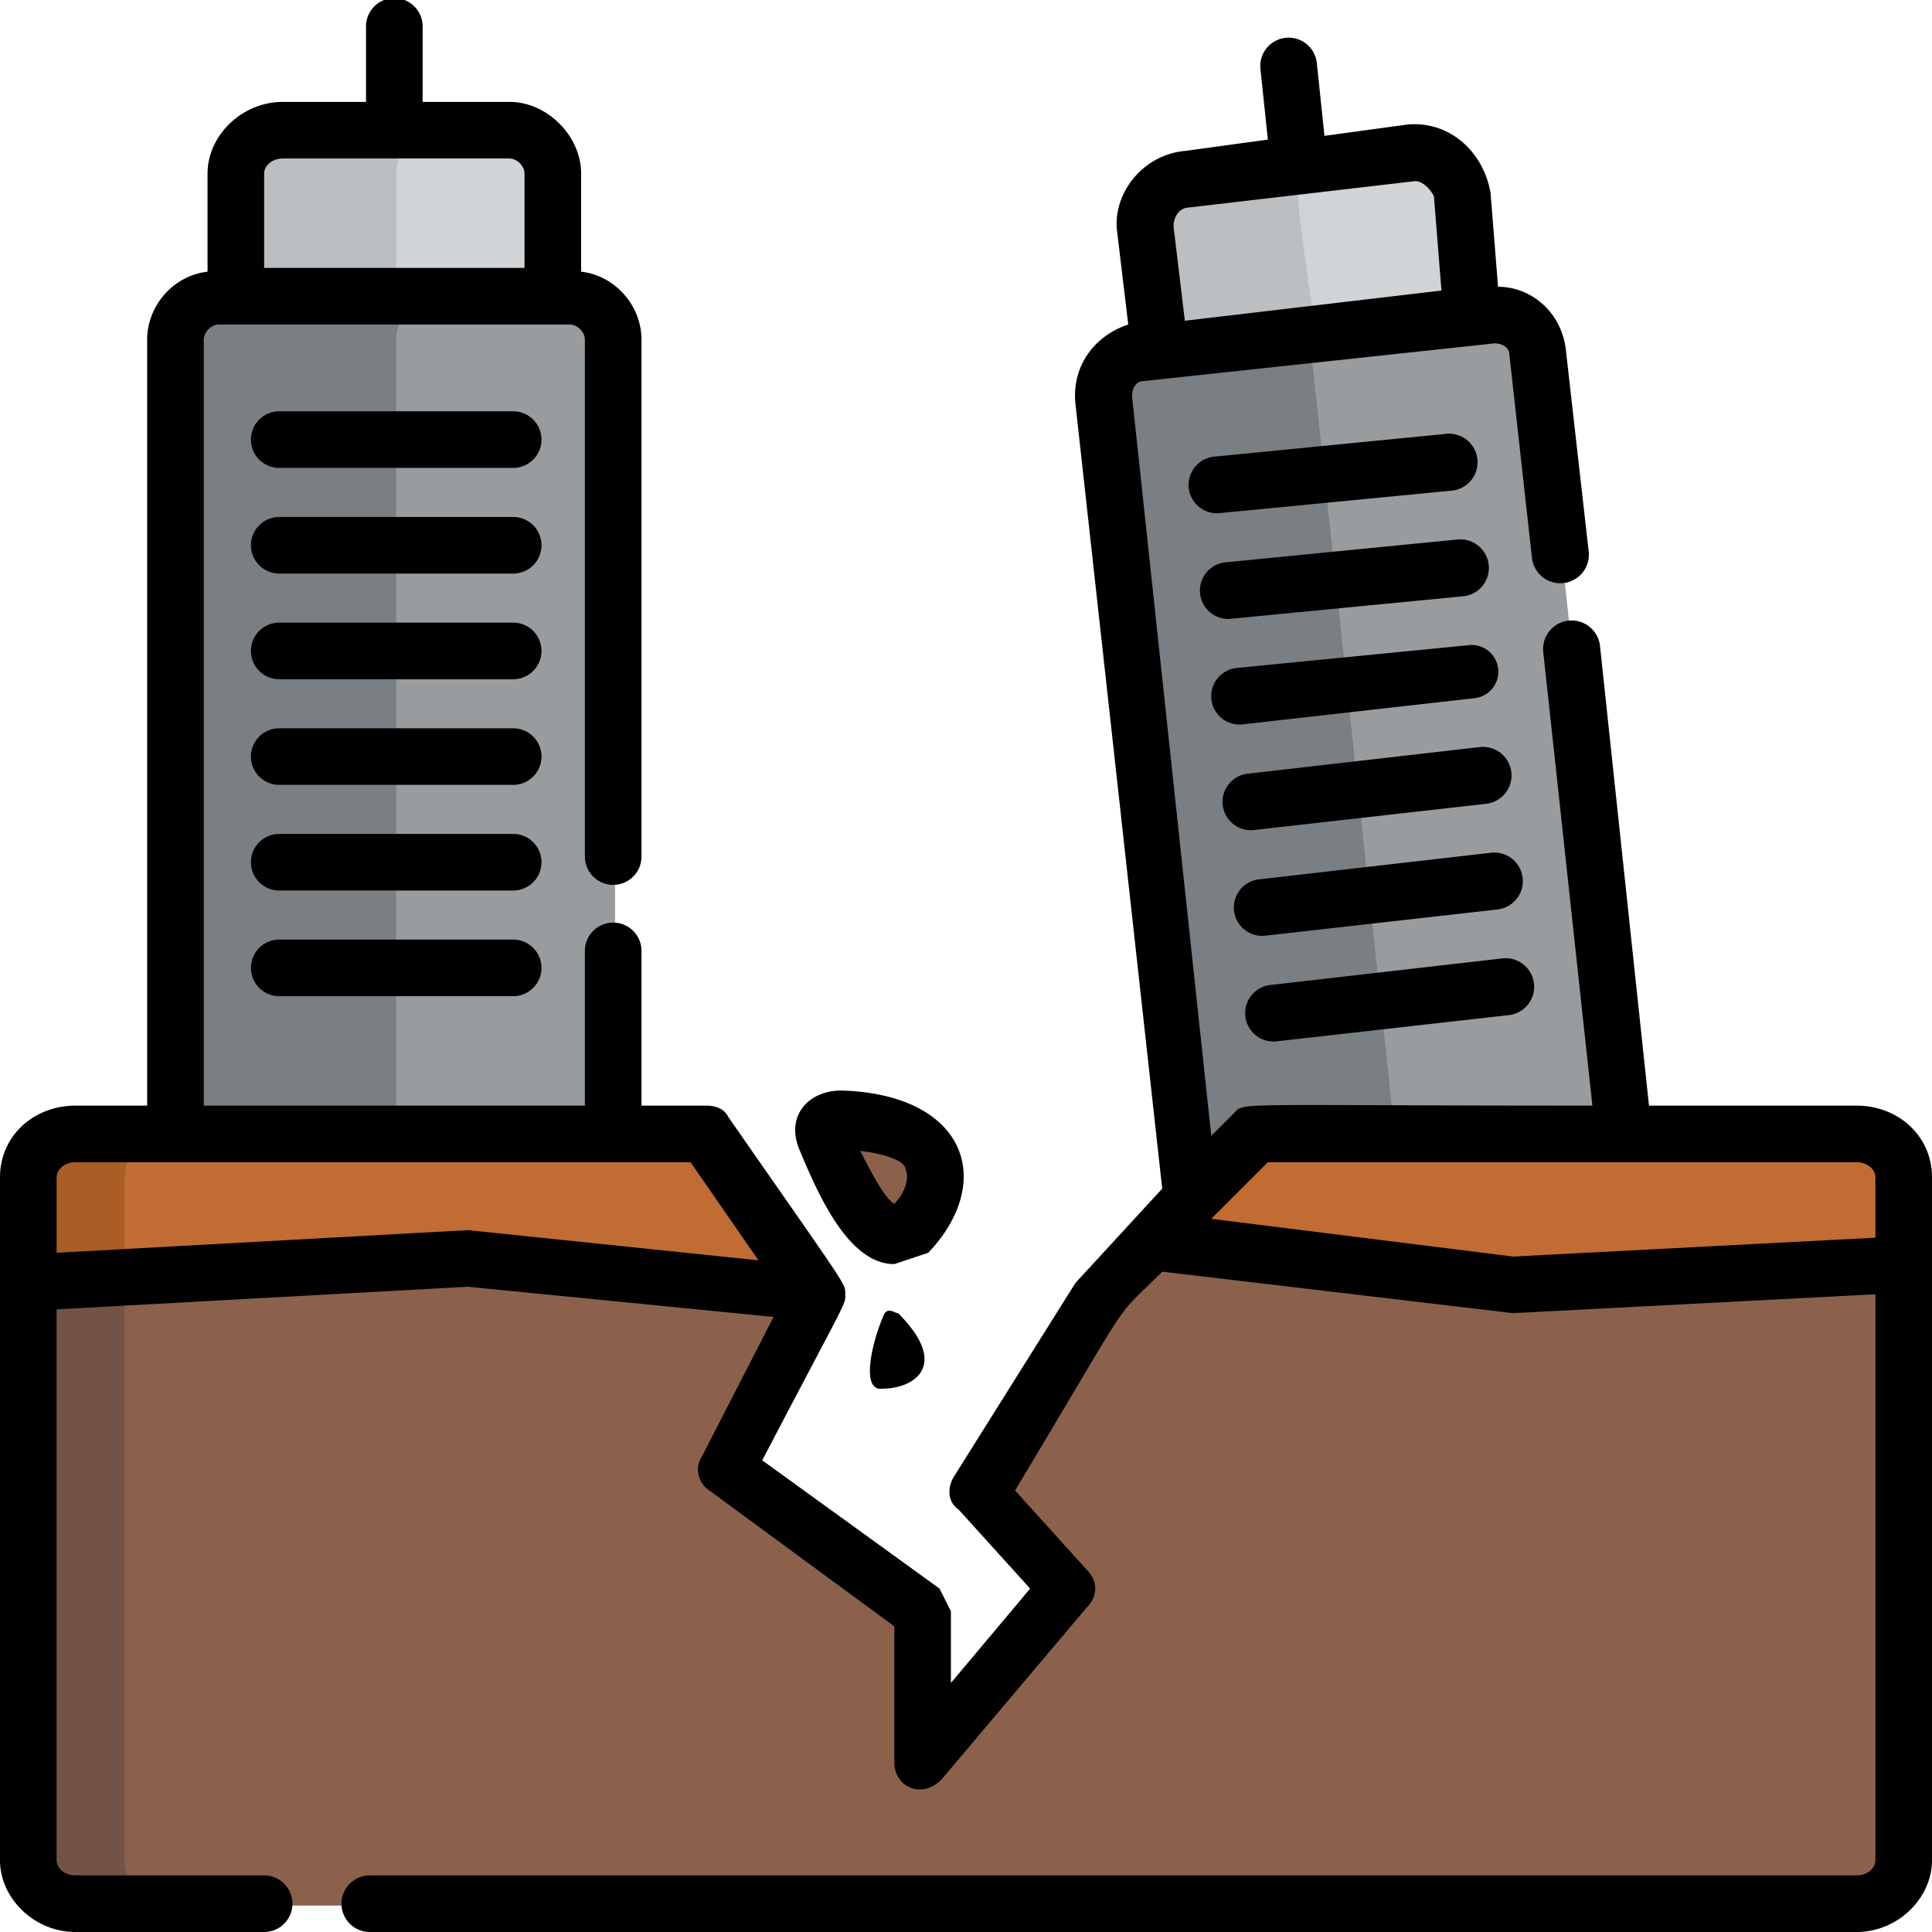 <svg xmlns="http://www.w3.org/2000/svg" xml:space="preserve" viewBox="0 0 512 512"><path fill="#d0d4d6" d="M147 81V46c0-6-6-12-12-12H75c-7 0-12 6-12 12v35h84z"/><path fill="#bcbfc1" d="M117 34H75c-7 0-12 6-12 12v35h42V46c0-6 5-12 12-12z"/><path fill="#d0d4d6" d="m392 87-5-36c-1-6-6-11-13-10l-60 6c-6 1-11 7-10 13l4 36 84-9z"/><path fill="#bcbfc1" d="m345 44-31 3c-6 1-11 7-10 13l4 36 41-5c-6-43-6-42-4-47z"/><path fill="#989c9e" d="M163 305V90c0-6-5-11-12-11H58c-6 0-11 5-11 11v215h116z"/><path fill="#797f82" d="M116 79H58c-6 0-11 5-11 11v215h58V90c0-6 5-11 11-11z"/><path fill="#989c9e" d="m320 318 13-14h98L408 93c-1-6-7-10-13-10l-92 10c-7 1-11 7-10 13l23 212h4z"/><path fill="#797f82" d="M348 98c-1-4 1-8 4-10l-49 5c-7 1-11 7-10 13l23 212h4l13-14h37L348 98zm42 205-2 1h43v-1z"/><path fill="#8c614b" d="M492 300H332l-41 44-28 45c-3 5-1 9 3 13l13 15c3 4 0 8-1 10l-1 1-26 30c-5 7-7 2-7-2v-21c0-6-3-10-8-13l-36-27c-5-4-6-8-3-14l16-31c3-6 0-12-1-14l-25-36H20c-7 0-12 6-12 12v181c0 6 5 12 12 12h472c7 0 12-6 12-12V312c0-6-5-12-12-12z"/><path fill="#725346" d="M33 493V312c0-6 5-12 12-12H20c-7 0-12 6-12 12v181c0 6 5 12 12 12h25c-7 0-12-6-12-12z"/><path fill="#c16c33" d="M214 343c0-5 0-5-27-43H20c-7 0-12 6-12 12v28l116-7 90 10z"/><path fill="#aa5d24" d="M33 312c0-6 5-12 12-12H20c-7 0-12 6-12 12v28l25-1v-27z"/><path fill="#8c614b" d="M223 297c-2 0-7 0-4 6 4 10 14 31 22 23 9-9 15-27-18-29z"/><path fill="#c16c33" d="M492 300H332l-27 29 96 11 103-5v-23c0-6-5-12-12-12z"/><path d="M136 109H74a7 7 0 1 0 0 15h62a7 7 0 1 0 0-15zm0 28H74a7 7 0 1 0 0 15h62a7 7 0 1 0 0-15zm0 28H74a7 7 0 1 0 0 15h62a7 7 0 1 0 0-15zm0 28H74a7 7 0 1 0 0 15h62a7 7 0 1 0 0-15zm0 28H74a7 7 0 1 0 0 15h62a7 7 0 1 0 0-15zm0 28H74a7 7 0 1 0 0 15h62a7 7 0 1 0 0-15zm249-119a7 7 0 0 0-2-15l-61 6a7 7 0 0 0 1 15l62-6zm-59 34 62-6a7 7 0 1 0-2-15l-61 6a7 7 0 1 0 1 15zm3 28 62-7a7 7 0 1 0-2-14l-61 6a7 7 0 0 0 1 15zm3 28 62-7a7 7 0 1 0-2-15l-61 7a7 7 0 0 0 1 15zm3 28 62-7a7 7 0 0 0-2-15l-61 7a7 7 0 0 0 1 15zm3 28 62-7a7 7 0 1 0-2-15l-61 7a7 7 0 1 0 1 15zm-101 59 9-3c18-19 10-42-23-43-9 0-15 7-11 16 5 12 13 30 25 30zm3-25c1 2 0 6-3 9-2-1-5-6-9-14 8 1 12 3 12 5zm-6 39c-3 7-6 20 0 19 8 0 18-6 4-20-1 0-3-2-4 1z"/><path d="M492 293h-55l-13-122a7 7 0 1 0-15 2l13 120c-97 0-92-1-95 2l-6 6-21-196c0-2 1-4 3-4l93-10c2 0 4 1 4 3l6 54a7 7 0 1 0 15-2l-6-53c-1-10-9-17-18-17l-2-25c-2-11-11-19-22-18l-22 3-2-19a7 7 0 1 0-15 1l2 19-22 3c-11 1-19 11-18 21l3 25c-9 3-15 11-14 21l23 208-23 25-32 51c-2 3-2 7 1 9l19 21-21 25v-19l-3-6-47-34c23-44 22-41 22-44s1-1-31-47c-1-2-3-3-6-3h-17v-41a7 7 0 1 0-15 0v41H54V90c0-2 2-4 4-4h93c2 0 4 2 4 4v137a7 7 0 1 0 15 0V90c0-9-7-17-16-18V46c0-10-9-19-19-19h-23V7a7 7 0 1 0-15 0v20H75c-11 0-20 9-20 19v26c-9 1-16 9-16 18v203H20c-11 0-20 8-20 19v181c0 10 9 19 20 19h50a7 7 0 1 0 0-15H20c-3 0-5-2-5-4V347l109-6 81 8-19 37c-2 3-1 7 2 9l49 36v36c0 7 8 10 13 4l38-45c3-3 3-7 0-10l-19-21c33-55 25-44 39-58l93 11 96-5v150c0 2-2 4-5 4H98a7 7 0 1 0 0 15h394c11 0 20-9 20-19V312c0-11-9-19-20-19zM315 55l60-7c2 0 4 2 5 4l2 25-68 8-3-25c0-3 2-5 4-5zM70 46c0-2 2-4 5-4h60c2 0 4 2 4 4v25H70V46zm54 280-109 6v-20c0-2 2-4 5-4h163l18 26-77-8zm277 7-80-10 15-15h156c3 0 5 2 5 4v16l-96 5z"/></svg>
